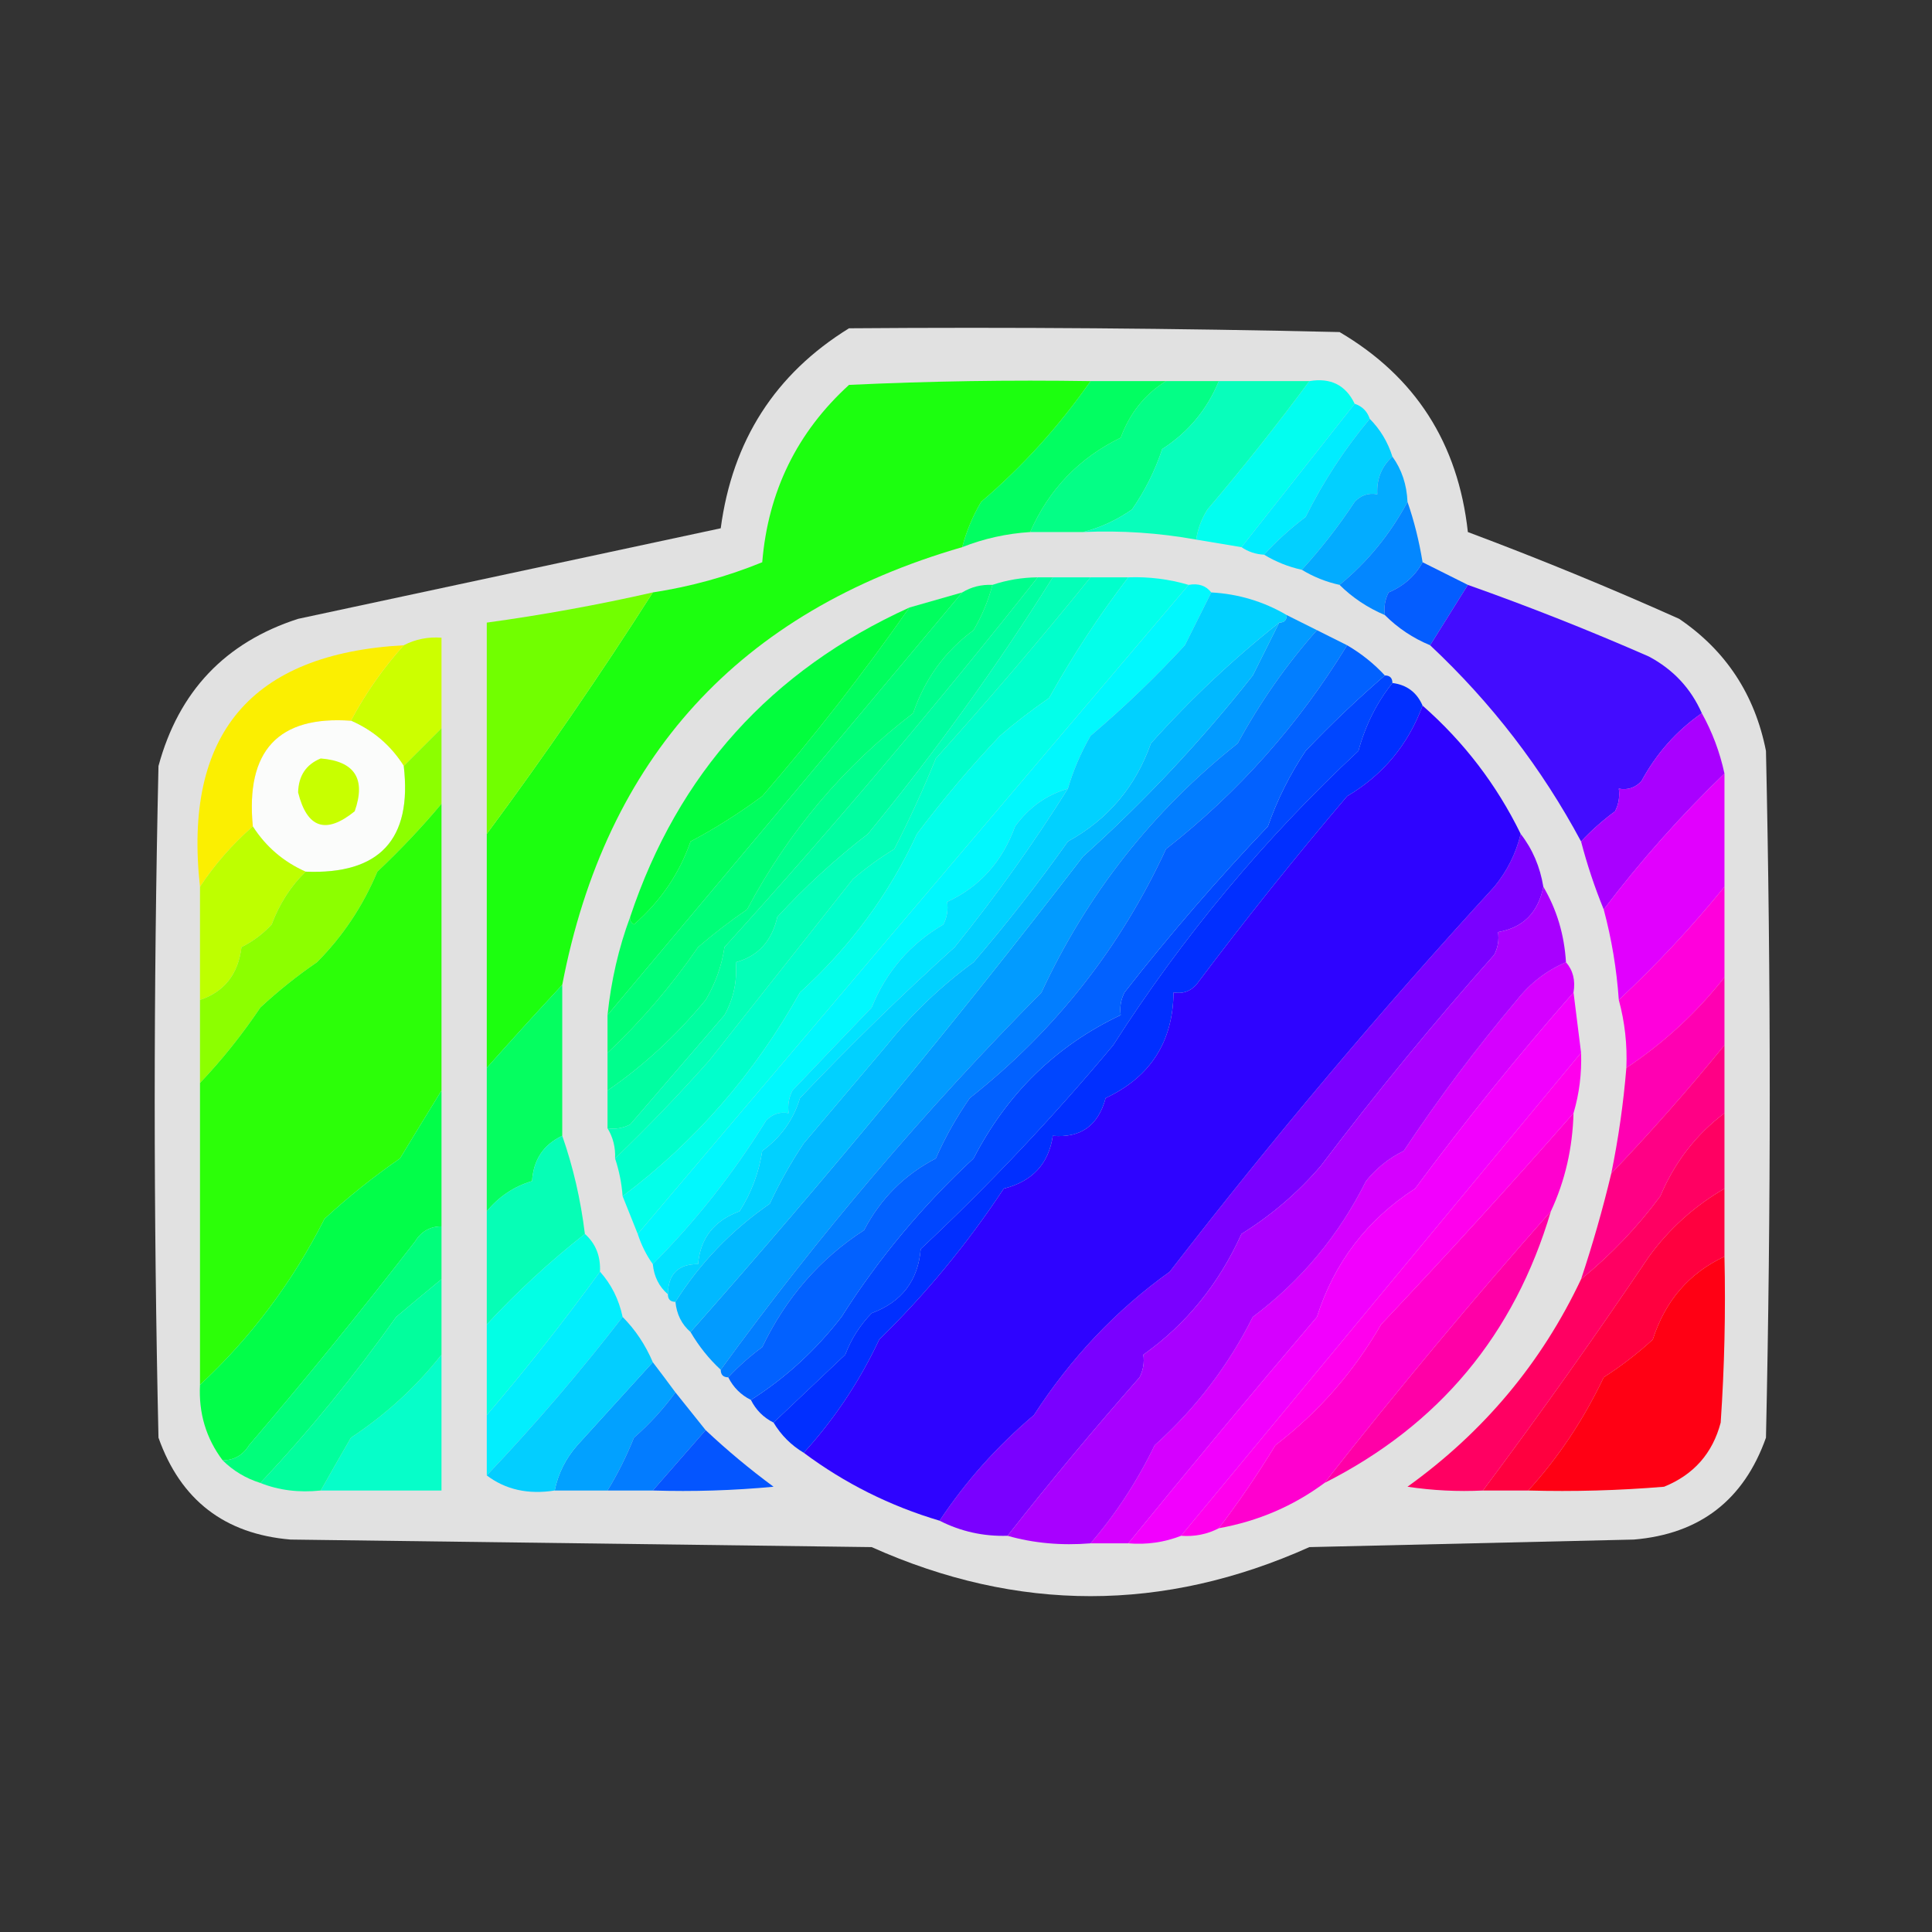 <?xml version="1.0" encoding="UTF-8"?>
<!DOCTYPE svg PUBLIC "-//W3C//DTD SVG 1.1//EN" "http://www.w3.org/Graphics/SVG/1.1/DTD/svg11.dtd">
<svg xmlns="http://www.w3.org/2000/svg" version="1.1" width="256px" height="256px" style="shape-rendering:geometricPrecision; text-rendering:geometricPrecision; image-rendering:optimizeQuality; fill-rule:evenodd; clip-rule:evenodd" xmlns:xlink="http://www.w3.org/1999/xlink">
<rect width="100%" height="100%" fill="#333333" stroke="none"/>
<g><path style="opacity:0.858" fill="#fefefe" d="M 112.5,43.5 C 134.169,43.333 155.836,43.5 177.5,44C 187.545,49.901 193.211,58.734 194.5,70.5C 203.954,74.04 213.288,77.874 222.5,82C 228.695,86.21 232.528,92.044 234,99.5C 234.667,129.833 234.667,160.167 234,190.5C 231.07,198.764 225.236,203.264 216.5,204C 202.167,204.333 187.833,204.667 173.5,205C 154.172,213.665 134.839,213.665 115.5,205C 89.833,204.667 64.167,204.333 38.5,204C 29.764,203.264 23.93,198.764 21,190.5C 20.333,160.833 20.333,131.167 21,101.5C 23.677,91.613 29.844,85.113 39.5,82C 58.167,78 76.833,74 95.5,70C 97.047,58.379 102.714,49.546 112.5,43.5 Z"/></g>
<g><path style="opacity:1" fill="#02fef0" d="M 173.5,50.5 C 176.313,50.025 178.313,51.025 179.5,53.5C 174.476,59.852 169.476,66.186 164.5,72.5C 162.5,72.167 160.5,71.833 158.5,71.5C 158.709,70.078 159.209,68.745 160,67.5C 164.73,61.946 169.23,56.279 173.5,50.5 Z"/></g>
<g><path style="opacity:1" fill="#04fe86" d="M 154.5,50.5 C 156.833,50.5 159.167,50.5 161.5,50.5C 159.94,54.288 157.44,57.288 154,59.5C 153.044,62.377 151.711,65.044 150,67.5C 147.955,68.927 145.788,69.927 143.5,70.5C 141.167,70.5 138.833,70.5 136.5,70.5C 138.985,64.849 142.985,60.682 148.5,58C 149.69,54.751 151.69,52.251 154.5,50.5 Z"/></g>
<g><path style="opacity:1" fill="#00edff" d="M 179.5,53.5 C 180.5,53.833 181.167,54.5 181.5,55.5C 178.179,59.465 175.345,63.799 173,68.5C 170.971,70.032 169.138,71.699 167.5,73.5C 166.391,73.443 165.391,73.11 164.5,72.5C 169.476,66.186 174.476,59.852 179.5,53.5 Z"/></g>
<g><path style="opacity:1" fill="#02fe61" d="M 144.5,50.5 C 147.833,50.5 151.167,50.5 154.5,50.5C 151.69,52.251 149.69,54.751 148.5,58C 142.985,60.682 138.985,64.849 136.5,70.5C 133.37,70.7 130.37,71.366 127.5,72.5C 128.045,70.407 128.878,68.407 130,66.5C 135.523,61.784 140.356,56.451 144.5,50.5 Z"/></g>
<g><path style="opacity:1" fill="#08febb" d="M 161.5,50.5 C 165.5,50.5 169.5,50.5 173.5,50.5C 169.23,56.279 164.73,61.946 160,67.5C 159.209,68.745 158.709,70.078 158.5,71.5C 153.562,70.608 148.562,70.274 143.5,70.5C 145.788,69.927 147.955,68.927 150,67.5C 151.711,65.044 153.044,62.377 154,59.5C 157.44,57.288 159.94,54.288 161.5,50.5 Z"/></g>
<g><path style="opacity:1" fill="#02d0ff" d="M 181.5,55.5 C 182.89,56.899 183.89,58.566 184.5,60.5C 183.058,61.819 182.392,63.486 182.5,65.5C 181.325,65.281 180.325,65.614 179.5,66.5C 177.38,69.71 175.047,72.71 172.5,75.5C 170.716,75.108 169.05,74.441 167.5,73.5C 169.138,71.699 170.971,70.032 173,68.5C 175.345,63.799 178.179,59.465 181.5,55.5 Z"/></g>
<g><path style="opacity:1" fill="#03acff" d="M 184.5,60.5 C 185.738,62.214 186.405,64.214 186.5,66.5C 184.196,70.797 181.196,74.464 177.5,77.5C 175.716,77.108 174.05,76.441 172.5,75.5C 175.047,72.71 177.38,69.71 179.5,66.5C 180.325,65.614 181.325,65.281 182.5,65.5C 182.392,63.486 183.058,61.819 184.5,60.5 Z"/></g>
<g><path style="opacity:1" fill="#0387ff" d="M 186.5,66.5 C 187.371,69.003 188.037,71.67 188.5,74.5C 187.519,76.309 186.019,77.643 184,78.5C 183.517,79.448 183.351,80.448 183.5,81.5C 181.205,80.525 179.205,79.192 177.5,77.5C 181.196,74.464 184.196,70.797 186.5,66.5 Z"/></g>
<g><path style="opacity:1" fill="#01f8fe" d="M 157.5,77.5 C 158.791,77.263 159.791,77.596 160.5,78.5C 159.347,80.807 158.18,83.14 157,85.5C 153.04,89.794 148.873,93.794 144.5,97.5C 143.212,99.739 142.212,102.072 141.5,104.5C 138.661,105.321 136.328,106.987 134.5,109.5C 132.802,114.189 129.802,117.522 125.5,119.5C 125.649,120.552 125.483,121.552 125,122.5C 120.584,125.083 117.417,128.75 115.5,133.5C 112.005,137.141 108.505,140.808 105,144.5C 104.517,145.448 104.351,146.448 104.5,147.5C 103.325,147.281 102.325,147.614 101.5,148.5C 97.177,155.476 92.177,161.809 86.5,167.5C 85.655,166.329 84.989,164.995 84.5,163.5C 108.844,134.793 133.177,106.127 157.5,77.5 Z"/></g>
<g><path style="opacity:1" fill="#045dff" d="M 188.5,74.5 C 190.5,75.5 192.5,76.5 194.5,77.5C 192.822,80.195 191.156,82.861 189.5,85.5C 187.228,84.559 185.228,83.225 183.5,81.5C 183.351,80.448 183.517,79.448 184,78.5C 186.019,77.643 187.519,76.309 188.5,74.5 Z"/></g>
<g><path style="opacity:1" fill="#1cff0f" d="M 144.5,50.5 C 140.356,56.451 135.523,61.784 130,66.5C 128.878,68.407 128.045,70.407 127.5,72.5C 97.948,81.049 80.282,100.382 74.5,130.5C 71.078,134.182 67.745,137.849 64.5,141.5C 64.5,131.167 64.5,120.833 64.5,110.5C 72.161,100.152 79.495,89.486 86.5,78.5C 91.515,77.732 96.349,76.399 101,74.5C 101.775,65.118 105.608,57.285 112.5,51C 123.161,50.5 133.828,50.334 144.5,50.5 Z"/></g>
<g><path style="opacity:1" fill="#ccff00" d="M 58.5,96.5 C 56.833,98.167 55.167,99.833 53.5,101.5C 51.786,98.787 49.453,96.787 46.5,95.5C 48.4,91.922 50.733,88.588 53.5,85.5C 55.042,84.699 56.709,84.366 58.5,84.5C 58.5,88.5 58.5,92.5 58.5,96.5 Z"/></g>
<g><path style="opacity:1" fill="#430cff" d="M 194.5,77.5 C 202.595,80.366 210.595,83.533 218.5,87C 221.717,88.716 224.05,91.216 225.5,94.5C 222.156,96.822 219.49,99.822 217.5,103.5C 216.675,104.386 215.675,104.719 214.5,104.5C 214.649,105.552 214.483,106.552 214,107.5C 212.333,108.733 210.833,110.067 209.5,111.5C 204.298,101.79 197.631,93.124 189.5,85.5C 191.156,82.861 192.822,80.195 194.5,77.5 Z"/></g>
<g><path style="opacity:1" fill="#01fe5e" d="M 127.5,78.5 C 111.916,97.097 96.249,115.764 80.5,134.5C 80.977,129.929 81.977,125.596 83.5,121.5C 83.435,121.938 83.601,122.272 84,122.5C 87.526,119.422 90.026,115.756 91.5,111.5C 94.738,109.786 97.904,107.786 101,105.5C 107.972,97.459 114.472,89.126 120.5,80.5C 122.833,79.833 125.167,79.167 127.5,78.5 Z"/></g>
<g><path style="opacity:0.89" fill="#fefffe" d="M 46.5,95.5 C 49.453,96.787 51.786,98.787 53.5,101.5C 54.633,111.23 50.3,115.896 40.5,115.5C 37.568,114.2 35.234,112.2 33.5,109.5C 32.529,99.478 36.862,94.812 46.5,95.5 Z"/></g>
<g><path style="opacity:1" fill="#00fe8d" d="M 137.5,76.5 C 124.29,93.223 110.456,109.556 96,125.5C 95.625,128 94.792,130.333 93.5,132.5C 89.646,137.182 85.313,141.182 80.5,144.5C 80.5,142.833 80.5,141.167 80.5,139.5C 84.945,135.318 88.945,130.651 92.5,125.5C 94.576,123.712 96.743,122.046 99,120.5C 104.475,110.188 111.808,101.521 121,94.5C 122.539,89.969 125.205,86.302 129,83.5C 130.122,81.593 130.955,79.593 131.5,77.5C 133.435,76.85 135.435,76.517 137.5,76.5 Z"/></g>
<g><path style="opacity:1" fill="#fbef01" d="M 53.5,85.5 C 50.733,88.588 48.4,91.922 46.5,95.5C 36.862,94.812 32.529,99.478 33.5,109.5C 30.794,111.871 28.461,114.537 26.5,117.5C 24.266,97.282 33.266,86.615 53.5,85.5 Z"/></g>
<g><path style="opacity:1" fill="#71ff00" d="M 86.5,78.5 C 79.495,89.486 72.161,100.152 64.5,110.5C 64.5,101.167 64.5,91.833 64.5,82.5C 71.892,81.485 79.226,80.152 86.5,78.5 Z"/></g>
<g><path style="opacity:1" fill="#02fe3d" d="M 120.5,80.5 C 114.472,89.126 107.972,97.459 101,105.5C 97.904,107.786 94.738,109.786 91.5,111.5C 90.026,115.756 87.526,119.422 84,122.5C 83.601,122.272 83.435,121.938 83.5,121.5C 89.83,102.499 102.164,88.832 120.5,80.5 Z"/></g>
<g><path style="opacity:1" fill="#c8ff00" d="M 42.5,100.5 C 47.012,100.869 48.512,103.202 47,107.5C 43.187,110.589 40.687,109.755 39.5,105C 39.557,102.791 40.557,101.291 42.5,100.5 Z"/></g>
<g><path style="opacity:1" fill="#01ffcc" d="M 144.5,76.5 C 146.167,76.5 147.833,76.5 149.5,76.5C 145.642,81.538 142.142,86.871 139,92.5C 136.743,94.046 134.576,95.712 132.5,97.5C 128.606,101.608 124.939,105.941 121.5,110.5C 117.835,118.448 112.669,125.448 106,131.5C 99.996,142.235 92.162,151.235 82.5,158.5C 82.371,156.784 82.038,155.117 81.5,153.5C 85.827,149.339 89.994,145.006 94,140.5C 100.333,132.5 106.667,124.5 113,116.5C 114.713,115.024 116.547,113.69 118.5,112.5C 120.516,108.573 122.35,104.573 124,100.5C 131.078,92.655 137.911,84.655 144.5,76.5 Z"/></g>
<g><path style="opacity:1" fill="#029bff" d="M 170.5,81.5 C 171.833,82.167 173.167,82.833 174.5,83.5C 170.47,88.047 166.97,93.047 164,98.5C 152.73,107.438 144.063,118.438 138,131.5C 122.539,147.123 108.372,163.79 95.5,181.5C 93.937,180.055 92.604,178.389 91.5,176.5C 109.517,156.142 126.85,135.142 143.5,113.5C 151.677,106.156 159.177,98.156 166,89.5C 167.193,87.114 168.36,84.78 169.5,82.5C 170.167,82.5 170.5,82.167 170.5,81.5 Z"/></g>
<g><path style="opacity:1" fill="#a900ff" d="M 225.5,94.5 C 226.892,97.007 227.892,99.673 228.5,102.5C 222.707,108.083 217.373,114.083 212.5,120.5C 211.304,117.579 210.304,114.579 209.5,111.5C 210.833,110.067 212.333,108.733 214,107.5C 214.483,106.552 214.649,105.552 214.5,104.5C 215.675,104.719 216.675,104.386 217.5,103.5C 219.49,99.822 222.156,96.822 225.5,94.5 Z"/></g>
<g><path style="opacity:1" fill="#e100fe" d="M 228.5,102.5 C 228.5,107.5 228.5,112.5 228.5,117.5C 224.172,122.827 219.506,127.827 214.5,132.5C 214.218,128.426 213.552,124.426 212.5,120.5C 217.373,114.083 222.707,108.083 228.5,102.5 Z"/></g>
<g><path style="opacity:1" fill="#01fea1" d="M 137.5,76.5 C 138.167,76.5 138.833,76.5 139.5,76.5C 132.07,88.357 123.904,99.69 115,110.5C 110.648,113.855 106.648,117.521 103,121.5C 102.268,124.711 100.434,126.711 97.5,127.5C 97.702,129.989 97.202,132.323 96,134.5C 91.804,139.359 87.638,144.192 83.5,149C 82.552,149.483 81.552,149.649 80.5,149.5C 80.5,147.833 80.5,146.167 80.5,144.5C 85.313,141.182 89.646,137.182 93.5,132.5C 94.792,130.333 95.625,128 96,125.5C 110.456,109.556 124.29,93.223 137.5,76.5 Z"/></g>
<g><path style="opacity:1" fill="#0046ff" d="M 183.5,89.5 C 184.167,89.5 184.5,89.833 184.5,90.5C 182.415,93.119 180.915,96.119 180,99.5C 167.501,111.161 156.668,124.161 147.5,138.5C 139.557,148.019 131.057,157.019 122,165.5C 121.653,169.686 119.487,172.519 115.5,174C 113.959,175.579 112.792,177.413 112,179.5C 108.835,182.49 105.668,185.49 102.5,188.5C 101.167,187.833 100.167,186.833 99.5,185.5C 104.101,182.569 108.101,178.902 111.5,174.5C 116.421,166.745 122.255,159.745 129,153.5C 133.454,144.877 139.954,138.543 148.5,134.5C 148.351,133.448 148.517,132.448 149,131.5C 154.989,123.846 161.322,116.513 168,109.5C 169.262,105.921 170.929,102.588 173,99.5C 176.343,95.99 179.843,92.657 183.5,89.5 Z"/></g>
<g><path style="opacity:1" fill="#beff00" d="M 33.5,109.5 C 35.234,112.2 37.568,114.2 40.5,115.5C 38.526,117.428 37.026,119.761 36,122.5C 34.846,123.743 33.512,124.743 32,125.5C 31.568,129.072 29.735,131.405 26.5,132.5C 26.5,127.5 26.5,122.5 26.5,117.5C 28.461,114.537 30.794,111.871 33.5,109.5 Z"/></g>
<g><path style="opacity:1" fill="#03ffea" d="M 149.5,76.5 C 152.237,76.401 154.904,76.735 157.5,77.5C 133.177,106.127 108.844,134.793 84.5,163.5C 83.833,161.833 83.167,160.167 82.5,158.5C 92.162,151.235 99.996,142.235 106,131.5C 112.669,125.448 117.835,118.448 121.5,110.5C 124.939,105.941 128.606,101.608 132.5,97.5C 134.576,95.712 136.743,94.046 139,92.5C 142.142,86.871 145.642,81.538 149.5,76.5 Z"/></g>
<g><path style="opacity:1" fill="#027eff" d="M 174.5,83.5 C 175.833,84.167 177.167,84.833 178.5,85.5C 172.106,95.974 164.106,104.973 154.5,112.5C 148.461,125.582 139.794,136.582 128.5,145.5C 126.733,148.037 125.233,150.703 124,153.5C 119.833,155.667 116.667,158.833 114.5,163C 108.643,166.784 104.143,171.95 101,178.5C 99.333,179.733 97.833,181.067 96.5,182.5C 95.833,182.5 95.5,182.167 95.5,181.5C 108.372,163.79 122.539,147.123 138,131.5C 144.063,118.438 152.73,107.438 164,98.5C 166.97,93.047 170.47,88.047 174.5,83.5 Z"/></g>
<g><path style="opacity:1" fill="#00fe78" d="M 131.5,77.5 C 130.955,79.593 130.122,81.593 129,83.5C 125.205,86.302 122.539,89.969 121,94.5C 111.808,101.521 104.475,110.188 99,120.5C 96.743,122.046 94.576,123.712 92.5,125.5C 88.945,130.651 84.945,135.318 80.5,139.5C 80.5,137.833 80.5,136.167 80.5,134.5C 96.249,115.764 111.916,97.097 127.5,78.5C 128.708,77.766 130.041,77.433 131.5,77.5 Z"/></g>
<g><path style="opacity:1" fill="#04ffb8" d="M 139.5,76.5 C 141.167,76.5 142.833,76.5 144.5,76.5C 137.911,84.655 131.078,92.655 124,100.5C 122.35,104.573 120.516,108.573 118.5,112.5C 116.547,113.69 114.713,115.024 113,116.5C 106.667,124.5 100.333,132.5 94,140.5C 89.994,145.006 85.827,149.339 81.5,153.5C 81.567,152.041 81.234,150.708 80.5,149.5C 81.552,149.649 82.552,149.483 83.5,149C 87.638,144.192 91.804,139.359 96,134.5C 97.202,132.323 97.702,129.989 97.5,127.5C 100.434,126.711 102.268,124.711 103,121.5C 106.648,117.521 110.648,113.855 115,110.5C 123.904,99.69 132.07,88.357 139.5,76.5 Z"/></g>
<g><path style="opacity:1" fill="#01b9ff" d="M 169.5,82.5 C 168.36,84.78 167.193,87.114 166,89.5C 159.177,98.156 151.677,106.156 143.5,113.5C 126.85,135.142 109.517,156.142 91.5,176.5C 90.326,175.486 89.66,174.153 89.5,172.5C 92.756,167.348 96.923,163.014 102,159.5C 103.3,156.705 104.8,154.039 106.5,151.5C 110.167,147.167 113.833,142.833 117.5,138.5C 120.826,134.342 124.659,130.675 129,127.5C 133.397,122.387 137.564,117.053 141.5,111.5C 146.798,108.587 150.464,104.253 152.5,98.5C 157.741,92.652 163.408,87.319 169.5,82.5 Z"/></g>
<g><path style="opacity:1" fill="#01d1ff" d="M 160.5,78.5 C 164.092,78.698 167.426,79.698 170.5,81.5C 170.5,82.167 170.167,82.5 169.5,82.5C 163.408,87.319 157.741,92.652 152.5,98.5C 150.464,104.253 146.798,108.587 141.5,111.5C 137.564,117.053 133.397,122.387 129,127.5C 124.659,130.675 120.826,134.342 117.5,138.5C 113.833,142.833 110.167,147.167 106.5,151.5C 104.8,154.039 103.3,156.705 102,159.5C 96.923,163.014 92.756,167.348 89.5,172.5C 88.833,172.5 88.5,172.167 88.5,171.5C 88.525,168.821 89.858,167.488 92.5,167.5C 92.787,164.07 94.62,161.736 98,160.5C 99.562,158.043 100.562,155.376 101,152.5C 103.472,150.702 105.139,148.368 106,145.5C 112.631,138.513 119.465,131.846 126.5,125.5C 131.979,118.712 136.979,111.712 141.5,104.5C 142.212,102.072 143.212,99.739 144.5,97.5C 148.873,93.794 153.04,89.794 157,85.5C 158.18,83.14 159.347,80.807 160.5,78.5 Z"/></g>
<g><path style="opacity:1" fill="#ff00dc" d="M 228.5,117.5 C 228.5,121.5 228.5,125.5 228.5,129.5C 224.82,134.179 220.486,138.179 215.5,141.5C 215.632,138.43 215.299,135.43 214.5,132.5C 219.506,127.827 224.172,122.827 228.5,117.5 Z"/></g>
<g><path style="opacity:1" fill="#8cff00" d="M 58.5,96.5 C 58.5,99.833 58.5,103.167 58.5,106.5C 55.949,109.558 53.115,112.558 50,115.5C 48.084,120.067 45.418,124.067 42,127.5C 39.356,129.31 36.856,131.31 34.5,133.5C 32.086,137.093 29.42,140.426 26.5,143.5C 26.5,139.833 26.5,136.167 26.5,132.5C 29.735,131.405 31.568,129.072 32,125.5C 33.512,124.743 34.846,123.743 36,122.5C 37.026,119.761 38.526,117.428 40.5,115.5C 50.3,115.896 54.633,111.23 53.5,101.5C 55.167,99.833 56.833,98.167 58.5,96.5 Z"/></g>
<g><path style="opacity:1" fill="#012fff" d="M 184.5,90.5 C 186.404,90.738 187.738,91.738 188.5,93.5C 186.573,98.698 183.239,102.697 178.5,105.5C 171.607,113.601 164.94,121.935 158.5,130.5C 157.675,131.386 156.675,131.719 155.5,131.5C 155.429,138.044 152.429,142.711 146.5,145.5C 145.527,149.148 143.193,150.814 139.5,150.5C 138.958,154.213 136.792,156.546 133,157.5C 128.206,164.759 122.706,171.426 116.5,177.5C 113.888,183.053 110.554,188.053 106.5,192.5C 104.833,191.5 103.5,190.167 102.5,188.5C 105.668,185.49 108.835,182.49 112,179.5C 112.792,177.413 113.959,175.579 115.5,174C 119.487,172.519 121.653,169.686 122,165.5C 131.057,157.019 139.557,148.019 147.5,138.5C 156.668,124.161 167.501,111.161 180,99.5C 180.915,96.119 182.415,93.119 184.5,90.5 Z"/></g>
<g><path style="opacity:1" fill="#01e3ff" d="M 141.5,104.5 C 136.979,111.712 131.979,118.712 126.5,125.5C 119.465,131.846 112.631,138.513 106,145.5C 105.139,148.368 103.472,150.702 101,152.5C 100.562,155.376 99.562,158.043 98,160.5C 94.62,161.736 92.787,164.07 92.5,167.5C 89.858,167.488 88.525,168.821 88.5,171.5C 87.326,170.486 86.66,169.153 86.5,167.5C 92.177,161.809 97.177,155.476 101.5,148.5C 102.325,147.614 103.325,147.281 104.5,147.5C 104.351,146.448 104.517,145.448 105,144.5C 108.505,140.808 112.005,137.141 115.5,133.5C 117.417,128.75 120.584,125.083 125,122.5C 125.483,121.552 125.649,120.552 125.5,119.5C 129.802,117.522 132.802,114.189 134.5,109.5C 136.328,106.987 138.661,105.321 141.5,104.5 Z"/></g>
<g><path style="opacity:1" fill="#d500ff" d="M 207.5,127.5 C 208.434,128.568 208.768,129.901 208.5,131.5C 201.174,139.834 194.174,148.5 187.5,157.5C 181.126,161.631 176.793,167.298 174.5,174.5C 165.925,184.568 157.592,194.568 149.5,204.5C 147.833,204.5 146.167,204.5 144.5,204.5C 147.837,200.63 150.671,196.297 153,191.5C 158.427,186.634 162.76,180.967 166,174.5C 172.408,169.692 177.408,163.692 181,156.5C 182.378,154.787 184.045,153.453 186,152.5C 190.615,145.55 195.615,138.884 201,132.5C 202.77,130.258 204.937,128.592 207.5,127.5 Z"/></g>
<g><path style="opacity:1" fill="#05fe60" d="M 74.5,130.5 C 74.5,137.167 74.5,143.833 74.5,150.5C 72.018,151.663 70.684,153.663 70.5,156.5C 68.127,157.203 66.127,158.536 64.5,160.5C 64.5,154.167 64.5,147.833 64.5,141.5C 67.745,137.849 71.078,134.182 74.5,130.5 Z"/></g>
<g><path style="opacity:1" fill="#ff00b2" d="M 228.5,129.5 C 228.5,132.5 228.5,135.5 228.5,138.5C 223.735,144.354 218.735,150.021 213.5,155.5C 214.445,150.886 215.112,146.219 215.5,141.5C 220.486,138.179 224.82,134.179 228.5,129.5 Z"/></g>
<g><path style="opacity:1" fill="#0261ff" d="M 178.5,85.5 C 180.389,86.604 182.055,87.937 183.5,89.5C 179.843,92.657 176.343,95.99 173,99.5C 170.929,102.588 169.262,105.921 168,109.5C 161.322,116.513 154.989,123.846 149,131.5C 148.517,132.448 148.351,133.448 148.5,134.5C 139.954,138.543 133.454,144.877 129,153.5C 122.255,159.745 116.421,166.745 111.5,174.5C 108.101,178.902 104.101,182.569 99.5,185.5C 98.167,184.833 97.167,183.833 96.5,182.5C 97.833,181.067 99.333,179.733 101,178.5C 104.143,171.95 108.643,166.784 114.5,163C 116.667,158.833 119.833,155.667 124,153.5C 125.233,150.703 126.733,148.037 128.5,145.5C 139.794,136.582 148.461,125.582 154.5,112.5C 164.106,104.973 172.106,95.974 178.5,85.5 Z"/></g>
<g><path style="opacity:1" fill="#2cff08" d="M 58.5,106.5 C 58.5,119.167 58.5,131.833 58.5,144.5C 56.692,147.436 54.859,150.436 53,153.5C 49.484,155.926 46.151,158.593 43,161.5C 38.756,169.892 33.256,177.226 26.5,183.5C 26.5,170.167 26.5,156.833 26.5,143.5C 29.42,140.426 32.086,137.093 34.5,133.5C 36.856,131.31 39.356,129.31 42,127.5C 45.418,124.067 48.084,120.067 50,115.5C 53.115,112.558 55.949,109.558 58.5,106.5 Z"/></g>
<g><path style="opacity:1" fill="#ff0085" d="M 228.5,138.5 C 228.5,141.5 228.5,144.5 228.5,147.5C 224.731,150.336 221.898,154.002 220,158.5C 216.945,162.624 213.445,166.291 209.5,169.5C 211.036,164.891 212.37,160.224 213.5,155.5C 218.735,150.021 223.735,144.354 228.5,138.5 Z"/></g>
<g><path style="opacity:1" fill="#7a00ff" d="M 201.5,110.5 C 203.065,112.509 204.065,114.843 204.5,117.5C 203.808,120.935 201.808,122.935 198.5,123.5C 198.649,124.552 198.483,125.552 198,126.5C 189.955,135.542 182.289,144.876 175,154.5C 171.977,158.021 168.477,161.021 164.5,163.5C 161.495,170.146 157.162,175.48 151.5,179.5C 151.649,180.552 151.483,181.552 151,182.5C 144.902,189.417 139.069,196.417 133.5,203.5C 130.303,203.595 127.303,202.928 124.5,201.5C 127.957,196.291 132.124,191.624 137,187.5C 141.909,179.914 147.909,173.581 155,168.5C 168.64,150.869 182.973,133.869 198,117.5C 199.705,115.423 200.872,113.09 201.5,110.5 Z"/></g>
<g><path style="opacity:1" fill="#2e03ff" d="M 188.5,93.5 C 193.976,98.308 198.31,103.974 201.5,110.5C 200.872,113.09 199.705,115.423 198,117.5C 182.973,133.869 168.64,150.869 155,168.5C 147.909,173.581 141.909,179.914 137,187.5C 132.124,191.624 127.957,196.291 124.5,201.5C 117.938,199.552 111.938,196.552 106.5,192.5C 110.554,188.053 113.888,183.053 116.5,177.5C 122.706,171.426 128.206,164.759 133,157.5C 136.792,156.546 138.958,154.213 139.5,150.5C 143.193,150.814 145.527,149.148 146.5,145.5C 152.429,142.711 155.429,138.044 155.5,131.5C 156.675,131.719 157.675,131.386 158.5,130.5C 164.94,121.935 171.607,113.601 178.5,105.5C 183.239,102.697 186.573,98.698 188.5,93.5 Z"/></g>
<g><path style="opacity:1" fill="#a800ff" d="M 204.5,117.5 C 206.277,120.505 207.277,123.838 207.5,127.5C 204.937,128.592 202.77,130.258 201,132.5C 195.615,138.884 190.615,145.55 186,152.5C 184.045,153.453 182.378,154.787 181,156.5C 177.408,163.692 172.408,169.692 166,174.5C 162.76,180.967 158.427,186.634 153,191.5C 150.671,196.297 147.837,200.63 144.5,204.5C 140.629,204.815 136.962,204.482 133.5,203.5C 139.069,196.417 144.902,189.417 151,182.5C 151.483,181.552 151.649,180.552 151.5,179.5C 157.162,175.48 161.495,170.146 164.5,163.5C 168.477,161.021 171.977,158.021 175,154.5C 182.289,144.876 189.955,135.542 198,126.5C 198.483,125.552 198.649,124.552 198.5,123.5C 201.808,122.935 203.808,120.935 204.5,117.5 Z"/></g>
<g><path style="opacity:1" fill="#f200fe" d="M 208.5,131.5 C 208.833,134.167 209.167,136.833 209.5,139.5C 191.78,160.877 174.114,182.211 156.5,203.5C 154.283,204.369 151.95,204.702 149.5,204.5C 157.592,194.568 165.925,184.568 174.5,174.5C 176.793,167.298 181.126,161.631 187.5,157.5C 194.174,148.5 201.174,139.834 208.5,131.5 Z"/></g>
<g><path style="opacity:1" fill="#ff0062" d="M 228.5,147.5 C 228.5,150.833 228.5,154.167 228.5,157.5C 224.538,159.795 221.205,162.795 218.5,166.5C 211.403,177.038 204.069,187.372 196.5,197.5C 193.15,197.665 189.817,197.498 186.5,197C 196.608,189.738 204.274,180.572 209.5,169.5C 213.445,166.291 216.945,162.624 220,158.5C 221.898,154.002 224.731,150.336 228.5,147.5 Z"/></g>
<g><path style="opacity:1" fill="#06feb6" d="M 74.5,150.5 C 75.943,154.615 76.943,158.948 77.5,163.5C 72.794,167.21 68.461,171.21 64.5,175.5C 64.5,170.5 64.5,165.5 64.5,160.5C 66.127,158.536 68.127,157.203 70.5,156.5C 70.684,153.663 72.018,151.663 74.5,150.5 Z"/></g>
<g><path style="opacity:1" fill="#02eefe" d="M 79.5,168.5 C 81.007,170.181 82.007,172.181 82.5,174.5C 76.845,181.82 70.845,188.82 64.5,195.5C 64.5,192.833 64.5,190.167 64.5,187.5C 69.73,181.387 74.73,175.054 79.5,168.5 Z"/></g>
<g><path style="opacity:1" fill="#ff003f" d="M 228.5,157.5 C 228.5,160.5 228.5,163.5 228.5,166.5C 223.817,168.694 220.65,172.361 219,177.5C 216.985,179.346 214.819,181.013 212.5,182.5C 209.828,188.129 206.495,193.129 202.5,197.5C 200.5,197.5 198.5,197.5 196.5,197.5C 204.069,187.372 211.403,177.038 218.5,166.5C 221.205,162.795 224.538,159.795 228.5,157.5 Z"/></g>
<g><path style="opacity:1" fill="#02ffe5" d="M 77.5,163.5 C 78.931,164.78 79.598,166.447 79.5,168.5C 74.73,175.054 69.73,181.387 64.5,187.5C 64.5,183.5 64.5,179.5 64.5,175.5C 68.461,171.21 72.794,167.21 77.5,163.5 Z"/></g>
<g><path style="opacity:1" fill="#ff00a7" d="M 205.5,160.5 C 200.67,176.838 190.67,188.838 175.5,196.5C 185.205,184.14 195.205,172.14 205.5,160.5 Z"/></g>
<g><path style="opacity:1" fill="#ff0014" d="M 228.5,166.5 C 228.666,173.841 228.5,181.174 228,188.5C 226.928,192.573 224.428,195.407 220.5,197C 214.509,197.499 208.509,197.666 202.5,197.5C 206.495,193.129 209.828,188.129 212.5,182.5C 214.819,181.013 216.985,179.346 219,177.5C 220.65,172.361 223.817,168.694 228.5,166.5 Z"/></g>
<g><path style="opacity:1" fill="#02fe49" d="M 58.5,144.5 C 58.5,150.5 58.5,156.5 58.5,162.5C 56.983,162.511 55.816,163.177 55,164.5C 47.917,173.644 40.583,182.644 33,191.5C 32.184,192.823 31.017,193.489 29.5,193.5C 27.307,190.582 26.307,187.248 26.5,183.5C 33.256,177.226 38.756,169.892 43,161.5C 46.151,158.593 49.484,155.926 53,153.5C 54.859,150.436 56.692,147.436 58.5,144.5 Z"/></g>
<g><path style="opacity:1" fill="#ff00cf" d="M 208.5,147.5 C 208.373,152.151 207.373,156.485 205.5,160.5C 195.205,172.14 185.205,184.14 175.5,196.5C 171.356,199.568 166.689,201.568 161.5,202.5C 164.17,198.988 166.67,195.322 169,191.5C 174.719,187.113 179.386,181.779 183,175.5C 191.678,166.322 200.178,156.989 208.5,147.5 Z"/></g>
<g><path style="opacity:1" fill="#06fec9" d="M 58.5,179.5 C 58.5,185.5 58.5,191.5 58.5,197.5C 53.167,197.5 47.833,197.5 42.5,197.5C 43.806,195.184 45.139,192.85 46.5,190.5C 51.172,187.402 55.172,183.735 58.5,179.5 Z"/></g>
<g><path style="opacity:1" fill="#02a1ff" d="M 86.5,180.5 C 87.488,181.795 88.488,183.128 89.5,184.5C 87.898,186.699 86.064,188.699 84,190.5C 83.011,192.97 81.845,195.303 80.5,197.5C 78.167,197.5 75.833,197.5 73.5,197.5C 73.962,195.243 74.962,193.243 76.5,191.5C 79.855,187.813 83.189,184.147 86.5,180.5 Z"/></g>
<g><path style="opacity:1" fill="#01fe7b" d="M 58.5,162.5 C 58.5,164.833 58.5,167.167 58.5,169.5C 56.563,171.091 54.563,172.758 52.5,174.5C 46.949,182.311 40.949,189.644 34.5,196.5C 32.566,195.89 30.899,194.89 29.5,193.5C 31.017,193.489 32.184,192.823 33,191.5C 40.583,182.644 47.917,173.644 55,164.5C 55.816,163.177 56.983,162.511 58.5,162.5 Z"/></g>
<g><path style="opacity:1" fill="#02fe9d" d="M 58.5,169.5 C 58.5,172.833 58.5,176.167 58.5,179.5C 55.172,183.735 51.172,187.402 46.5,190.5C 45.139,192.85 43.806,195.184 42.5,197.5C 39.615,197.806 36.948,197.473 34.5,196.5C 40.949,189.644 46.949,182.311 52.5,174.5C 54.563,172.758 56.563,171.091 58.5,169.5 Z"/></g>
<g><path style="opacity:1" fill="#03ceff" d="M 82.5,174.5 C 84.192,176.205 85.525,178.205 86.5,180.5C 83.189,184.147 79.855,187.813 76.5,191.5C 74.962,193.243 73.962,195.243 73.5,197.5C 69.988,198.055 66.988,197.388 64.5,195.5C 70.845,188.82 76.845,181.82 82.5,174.5 Z"/></g>
<g><path style="opacity:1" fill="#037cff" d="M 89.5,184.5 C 90.803,186.142 92.136,187.809 93.5,189.5C 91.167,192.167 88.833,194.833 86.5,197.5C 84.5,197.5 82.5,197.5 80.5,197.5C 81.845,195.303 83.011,192.97 84,190.5C 86.064,188.699 87.898,186.699 89.5,184.5 Z"/></g>
<g><path style="opacity:1" fill="#ff00ed" d="M 209.5,139.5 C 209.599,142.237 209.265,144.904 208.5,147.5C 200.178,156.989 191.678,166.322 183,175.5C 179.386,181.779 174.719,187.113 169,191.5C 166.67,195.322 164.17,198.988 161.5,202.5C 159.958,203.301 158.292,203.634 156.5,203.5C 174.114,182.211 191.78,160.877 209.5,139.5 Z"/></g>
<g><path style="opacity:1" fill="#0455ff" d="M 93.5,189.5 C 96.335,192.165 99.335,194.665 102.5,197C 97.177,197.499 91.844,197.666 86.5,197.5C 88.833,194.833 91.167,192.167 93.5,189.5 Z"/></g>
</svg>
